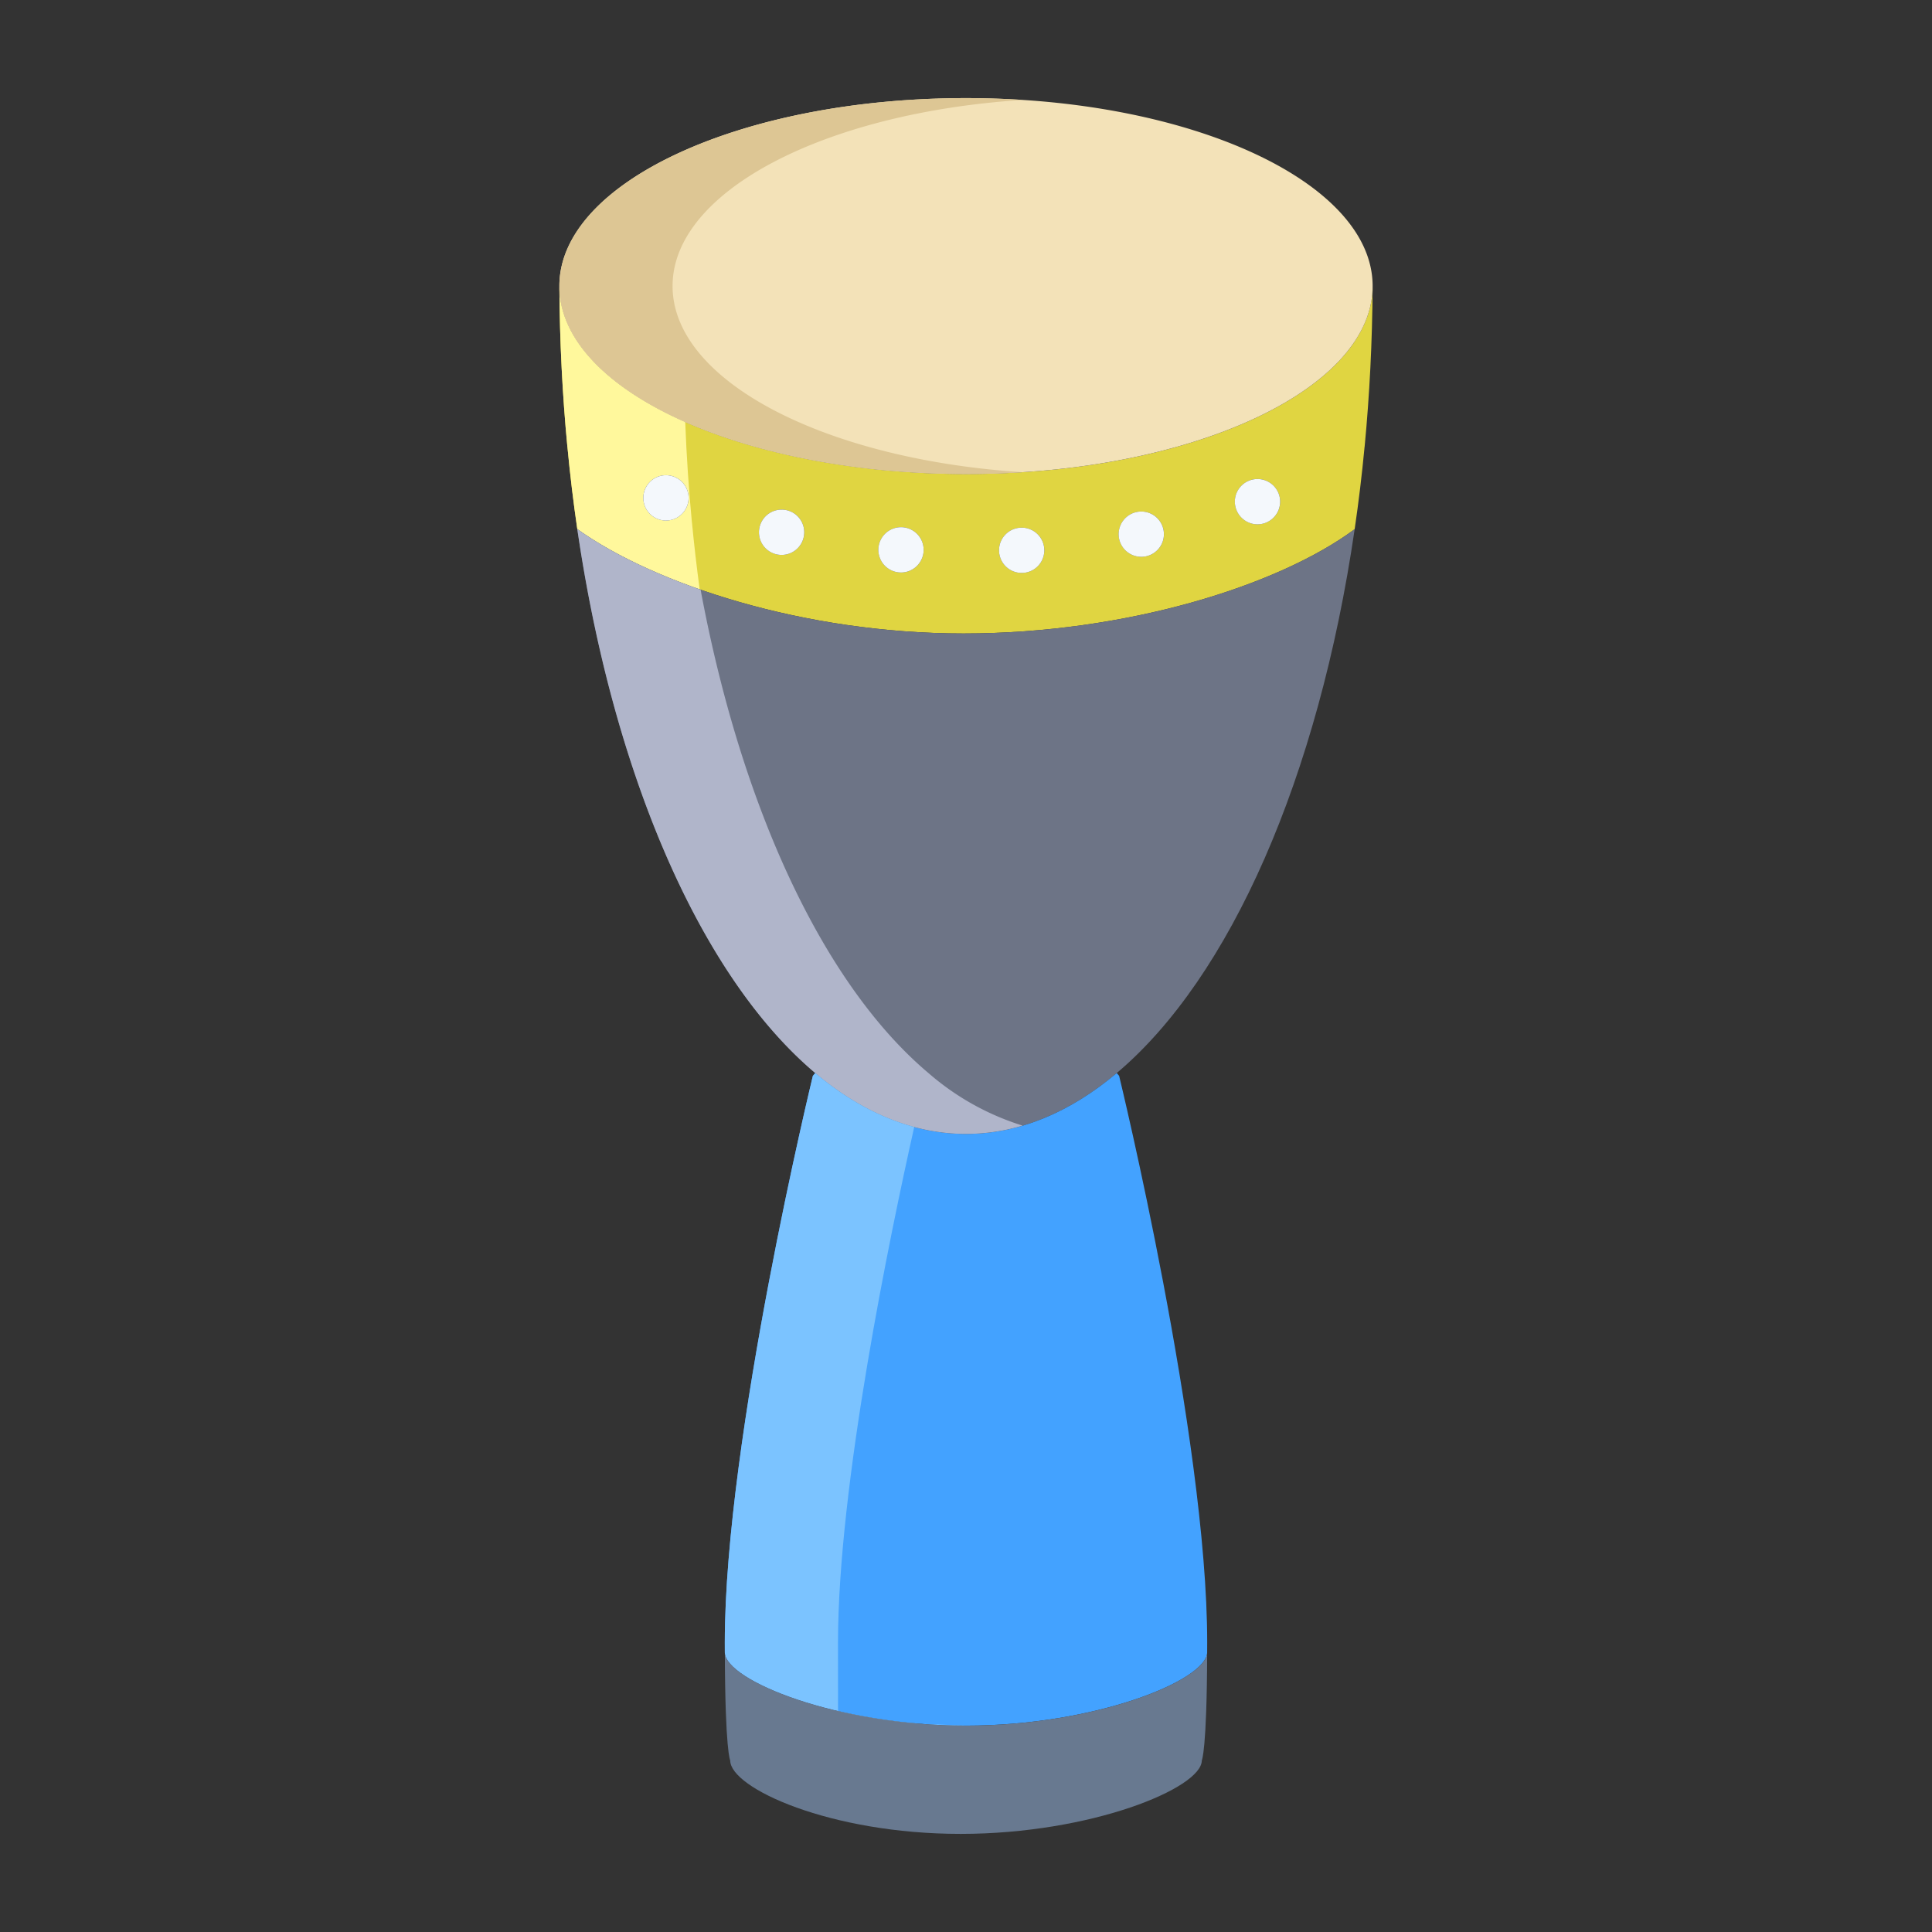 <svg id="Layer_1" height="512" viewBox="0 0 512 512" width="512" xmlns="http://www.w3.org/2000/svg" data-name="Layer 1"><rect x="0" y="0" width="512" height="512" fill="#333333" stroke="none"/><path d="m256 125.62c-59.27 0-107.37-22.12-107.76-49.47.09 14.44.81 28.56 2.12 42.24h.01q1.05 11.115 2.62 21.83c20.38 14.57 59.88 27.66 102.36 27.66 43.16 0 83.49-12.69 103.65-27.64q1.575-10.71 2.63-21.85h.01c1.31-13.68 2.03-27.8 2.12-42.24-.39 27.35-48.49 49.47-107.76 49.47z" fill="#e0d541"/><path d="m183.37 138.39h-.01q-1.248-13.026-1.769-26.553c-20.386-9-33.151-21.653-33.351-35.687.09 14.44.81 28.56 2.12 42.24h.01q1.05 11.115 2.62 21.83c8.117 5.8 19.274 11.368 32.438 15.968q-1.194-8.761-2.058-17.798z" fill="#fff89c"/><path d="m359 140.24c-9.61 65.77-33 118.81-63.05 144.13-12.36 10.41-25.84 16.13-39.95 16.13s-27.59-5.72-39.95-16.13c-30.05-25.32-53.44-78.37-63.06-144.15 20.38 14.57 59.88 27.66 102.36 27.66 43.16 0 83.49-12.69 103.65-27.64z" fill="#6d7486"/><path d="m319.92 435.31c0 .91 0 1.8-.01 2.66-.31 7.36-29.58 19.34-63.91 19.34s-63.6-11.98-63.91-19.34c-.01-.86-.01-1.75-.01-2.66 0-54.32 23.34-150.2 23.34-150.2l.63-.74c12.36 10.41 25.84 16.13 39.95 16.13s27.59-5.72 39.95-16.13l.63.74s23.34 95.88 23.34 150.2z" fill="#43a2ff"/><path d="m363.76 75.55v.55a.045.045 0 0 1 0 .05c-.39 27.35-48.49 49.47-107.76 49.47s-107.37-22.12-107.76-49.47a.045.045 0 0 1 0-.05v-.55c.29-27.39 48.43-49.55 107.76-49.55s107.47 22.16 107.76 49.55z" fill="#f3e2b8"/><path d="m246.05 284.37c-27.563-23.225-49.514-69.788-60.384-128.1-13.268-4.616-24.51-10.214-32.676-16.052 9.62 65.782 33.01 118.832 63.06 144.152 12.36 10.41 25.84 16.13 39.95 16.13a53 53 0 0 0 15-2.2 69.3 69.3 0 0 1 -24.95-13.93z" fill="#b0b5ca"/><path d="m222.09 455.97c-.01-.86-.01-19.75-.01-20.66 0-41.827 13.837-108.285 20.2-136.647-9.148-2.452-17.943-7.312-26.232-14.293l-.63.74s-23.34 95.88-23.34 150.2c0 .91 0 1.8.01 2.66.31 7.36 29.58 19.34 63.91 19.34z" fill="#7bc3ff"/><path d="m178.24 76.15a.045.045 0 0 1 0-.05v-.55c.265-25.04 40.523-45.7 92.76-49.067q-7.355-.474-15-.483c-59.33 0-107.47 22.16-107.76 49.55v.55a.045.045 0 0 0 0 .05c.39 27.35 48.49 49.47 107.76 49.47q7.637 0 15-.483c-52.178-3.359-92.4-23.986-92.76-48.987z" fill="#ddc694"/><path d="m319.91 437.97c-.08 26.16-1.42 28.56-1.42 28.56 0 7.36-29.4 19.47-63.92 19.47s-61.06-12.11-61.06-19.47c0 0-1.34-2.4-1.42-28.56.31 7.36 29.58 19.34 63.91 19.34s63.6-11.98 63.91-19.34z" fill="#687990"/><path d="m264.77 146.24a6 6 0 0 1 5.58-6.39h.01a6 6 0 0 1 6.39 5.58 6 6 0 0 1 -5.59 6.39c-.13.01-.27.01-.41.01a6 6 0 0 1 -5.98-5.59zm-26.45 5.46a6 6 0 0 1 -5.52-6.45 6 6 0 0 1 6.44-5.52 6.007 6.007 0 0 1 5.52 6.44 6 6 0 0 1 -5.97 5.55c-.16 0-.31-.01-.47-.02zm58.26-8.94a6.006 6.006 0 0 1 4.68-7.08 6.005 6.005 0 0 1 7.08 4.69 6 6 0 0 1 -4.69 7.07 6.105 6.105 0 0 1 -1.2.12 5.994 5.994 0 0 1 -5.87-4.8zm-90.72 4.16a6.017 6.017 0 0 1 -4.59-7.15 6.011 6.011 0 0 1 7.15-4.58 6 6 0 0 1 4.58 7.14 6.008 6.008 0 0 1 -5.86 4.73 6.269 6.269 0 0 1 -1.28-.14zm121.76-11.9a6.014 6.014 0 0 1 3.56-7.71 6 6 0 0 1 7.7 3.56 5.986 5.986 0 0 1 -3.55 7.7 5.873 5.873 0 0 1 -2.08.38 6.02 6.02 0 0 1 -5.63-3.93zm-153.31 2.52a6.012 6.012 0 0 1 -3.42-7.77 6 6 0 0 1 7.77-3.42 6 6 0 0 1 3.42 7.76 5.994 5.994 0 0 1 -5.6 3.83 6.16 6.16 0 0 1 -2.17-.4z" fill="#4a5160"/><path d="m264.77 146.24a5.993 5.993 0 0 1 5.58-6.39 5.993 5.993 0 0 1 6.39 5.58 5.993 5.993 0 0 1 -5.58 6.39c-.14.01-.27.01-.41.01a5.991 5.991 0 0 1 -5.98-5.59zm-26.46 5.46a6.007 6.007 0 0 1 -5.52-6.44 6.008 6.008 0 0 1 6.44-5.53 6.012 6.012 0 0 1 5.53 6.45 6.019 6.019 0 0 1 -5.98 5.54c-.16 0-.31-.01-.47-.02zm58.26-8.94a6.005 6.005 0 0 1 4.69-7.08 6 6 0 0 1 7.07 4.69 6 6 0 0 1 -4.68 7.07 5.551 5.551 0 0 1 -1.2.12 6 6 0 0 1 -5.88-4.8zm-90.72 4.16a6 6 0 0 1 -4.58-7.14 6.007 6.007 0 0 1 7.14-4.59 6 6 0 0 1 4.58 7.15 6 6 0 0 1 -5.85 4.72 6.289 6.289 0 0 1 -1.29-.14zm121.77-11.9a5.986 5.986 0 0 1 3.55-7.7 6 6 0 0 1 7.71 3.55 6.014 6.014 0 0 1 -3.56 7.71 5.992 5.992 0 0 1 -2.07.37 6 6 0 0 1 -5.63-3.93zm-153.31 2.52a6 6 0 0 1 -3.42-7.76 5.994 5.994 0 0 1 7.76-3.43 6 6 0 0 1 3.42 7.77 6.005 6.005 0 0 1 -5.59 3.83 5.92 5.92 0 0 1 -2.17-.41z" fill="#f4f8fc"/></svg>